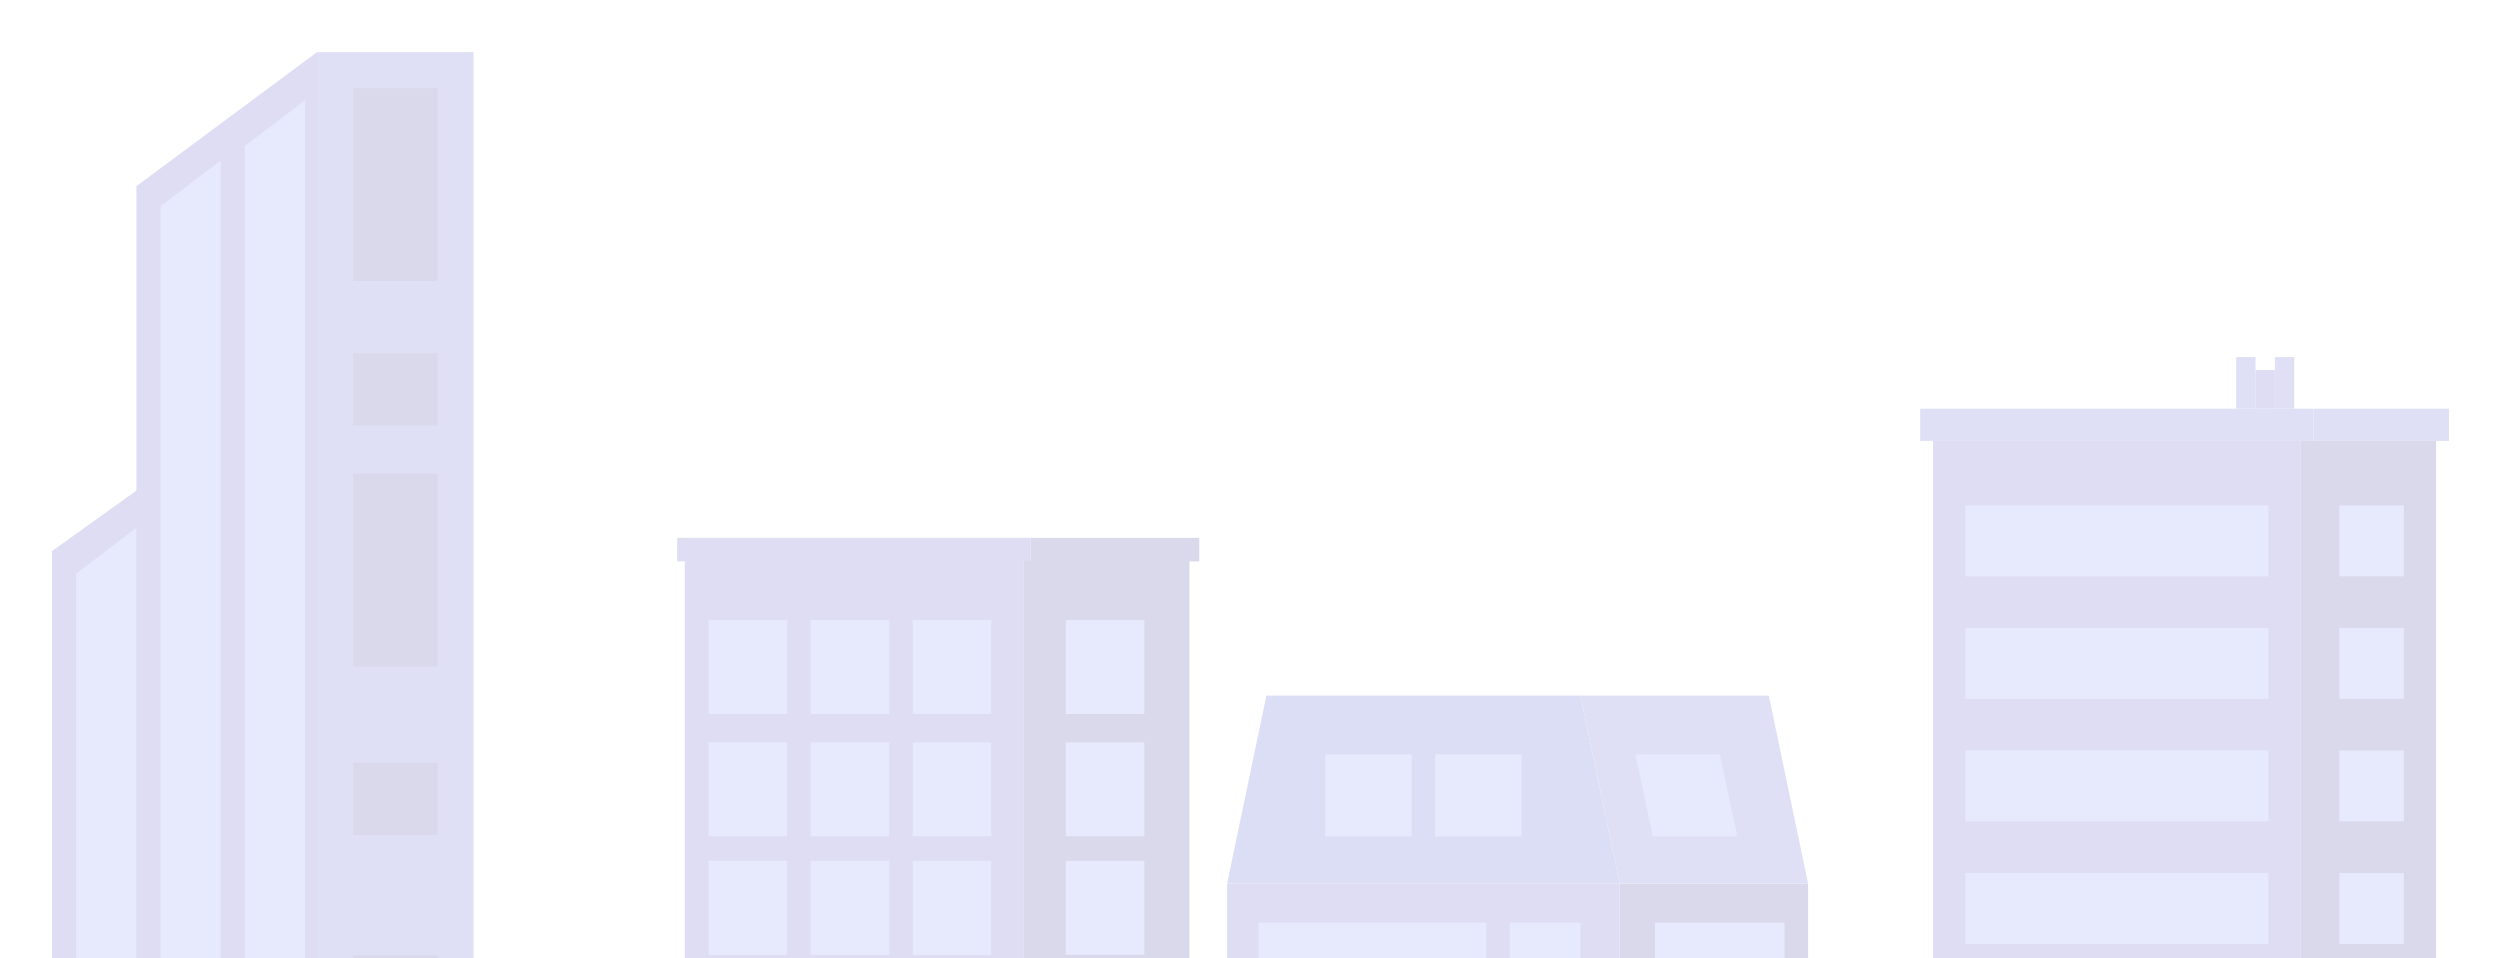 <svg width="1440" height="552" viewBox="0 0 1440 552" fill="none" xmlns="http://www.w3.org/2000/svg">
<g clip-path="url(#clip0_361_14638)">
<g opacity="0.15">
<rect x="394.419" y="322.8" width="195.259" height="372.084" fill="#221EB8"/>
<rect x="390.08" y="309.819" width="203.481" height="13.526" fill="#221EB8"/>
<rect width="95.46" height="372.084" transform="matrix(-1 0 0 1 685.139 322.8)" fill="#060077"/>
<rect width="97.219" height="13.526" transform="matrix(-1 0 0 1 690.779 309.819)" fill="#060077"/>
<rect width="45.218" height="54.105" transform="matrix(-1 0 0 1 453.385 357.161)" fill="#5C69ED"/>
<rect width="45.218" height="54.105" transform="matrix(-1 0 0 1 453.385 427.593)" fill="#5C69ED"/>
<rect width="45.218" height="54.105" transform="matrix(-1 0 0 1 453.385 495.862)" fill="#5C69ED"/>
<rect width="45.218" height="54.105" transform="matrix(-1 0 0 1 512.168 357.161)" fill="#5C69ED"/>
<rect width="45.218" height="54.105" transform="matrix(-1 0 0 1 512.169 427.593)" fill="#5C69ED"/>
<rect width="45.218" height="54.105" transform="matrix(-1 0 0 1 512.168 495.862)" fill="#5C69ED"/>
<rect width="45.218" height="54.105" transform="matrix(-1 0 0 1 570.952 357.161)" fill="#5C69ED"/>
<rect width="45.218" height="54.105" transform="matrix(-1 0 0 1 659.127 357.161)" fill="#5C69ED"/>
<rect width="45.218" height="54.105" transform="matrix(-1 0 0 1 570.951 427.593)" fill="#5C69ED"/>
<rect width="45.218" height="54.105" transform="matrix(-1 0 0 1 570.951 495.862)" fill="#5C69ED"/>
<rect width="45.218" height="54.105" transform="matrix(-1 0 0 1 659.127 427.593)" fill="#5C69ED"/>
<rect width="45.218" height="54.105" transform="matrix(-1 0 0 1 659.127 495.862)" fill="#5C69ED"/>
<rect x="706.834" y="508.887" width="226.09" height="187.112" fill="#221EB8"/>
<path d="M706.834 508.887H932.924L910.315 400.678H729.443L706.834 508.887Z" fill="#171FC4"/>
<rect width="108.523" height="187.112" transform="matrix(-1 0 0 1 1041.45 508.887)" fill="#060077"/>
<path d="M1041.45 508.887H932.924L910.315 400.678H1018.84L1041.45 508.887Z" fill="#252CBE"/>
<rect width="49.74" height="47.342" transform="matrix(-1 0 0 1 876.4 434.493)" fill="#5C69ED"/>
<rect width="40.696" height="47.342" transform="matrix(-1 0 0 1 910.314 531.431)" fill="#5C69ED"/>
<rect width="131.132" height="47.342" transform="matrix(-1 0 0 1 856.053 531.431)" fill="#5C69ED"/>
<rect width="74.61" height="47.342" transform="matrix(-1 0 0 1 1027.88 531.431)" fill="#5C69ED"/>
<rect width="49.74" height="47.342" transform="matrix(-1 0 0 1 813.096 434.493)" fill="#5C69ED"/>
<path d="M1000.75 481.835H952.102L941.967 434.493H990.615L1000.75 481.835Z" fill="#5C69ED"/>
<rect width="11.144" height="29.716" transform="matrix(-1 0 0 1 1299.19 205.682)" fill="#252CBE"/>
<rect width="11.144" height="22.287" transform="matrix(-1 0 0 1 1310.33 213.111)" fill="#221EB8"/>
<rect width="11.144" height="29.716" transform="matrix(-1 0 0 1 1321.47 205.682)" fill="#252CBE"/>
<rect x="1113.46" y="253.971" width="211.728" height="442.029" fill="#221EB8"/>
<rect x="1106.03" y="235.397" width="226.586" height="18.573" fill="#252CBE"/>
<rect x="1332.62" y="235.397" width="78.005" height="18.573" fill="#252CBE"/>
<rect x="1325.19" y="253.971" width="78.005" height="442.029" fill="#060077"/>
<rect x="1132.03" y="291.115" width="174.583" height="40.86" fill="#5C69ED"/>
<rect x="1347.48" y="291.115" width="37.145" height="40.86" fill="#5C69ED"/>
<rect x="1132.03" y="361.692" width="174.583" height="40.86" fill="#5C69ED"/>
<rect x="1347.48" y="361.692" width="37.145" height="40.86" fill="#5C69ED"/>
<rect x="1132.03" y="432.268" width="174.583" height="40.86" fill="#5C69ED"/>
<rect x="1347.48" y="432.268" width="37.145" height="40.86" fill="#5C69ED"/>
<rect x="1132.03" y="502.843" width="174.583" height="40.86" fill="#5C69ED"/>
<rect x="1347.48" y="502.843" width="37.145" height="40.86" fill="#5C69ED"/>
<path d="M30 317.479L92.438 272.812V696H30V317.479Z" fill="#221EB8"/>
<path d="M78.562 107.233L182.625 30V696H78.562V107.233Z" fill="#221EB8"/>
<rect width="90.187" height="666" transform="matrix(-1 0 0 1 272.812 30)" fill="#252CBE"/>
<rect x="203.438" y="50.812" width="48.562" height="111" fill="#060077"/>
<rect x="203.438" y="272.812" width="48.562" height="111" fill="#060077"/>
<rect x="203.438" y="550.312" width="48.562" height="111" fill="#060077"/>
<rect x="203.438" y="203.437" width="48.562" height="41.625" fill="#060077"/>
<rect x="203.438" y="439.312" width="48.562" height="41.625" fill="#060077"/>
<path d="M30 317.479L92.438 272.812V696H30V317.479Z" fill="#221EB8"/>
<path d="M141 84.111L175.687 57.75V595.406H141L141 84.111Z" fill="#5C69ED"/>
<path d="M92.438 118.798L127.125 92.438V595.406H92.438L92.438 118.798Z" fill="#5C69ED"/>
<path d="M43.875 330.392L78.562 304.031V595.405H43.875L43.875 330.392Z" fill="#5C69ED"/>
</g>
</g>
<defs>
<clipPath id="clip0_361_14638">
<rect width="1440" height="552" fill="white"/>
</clipPath>
</defs>
</svg>
